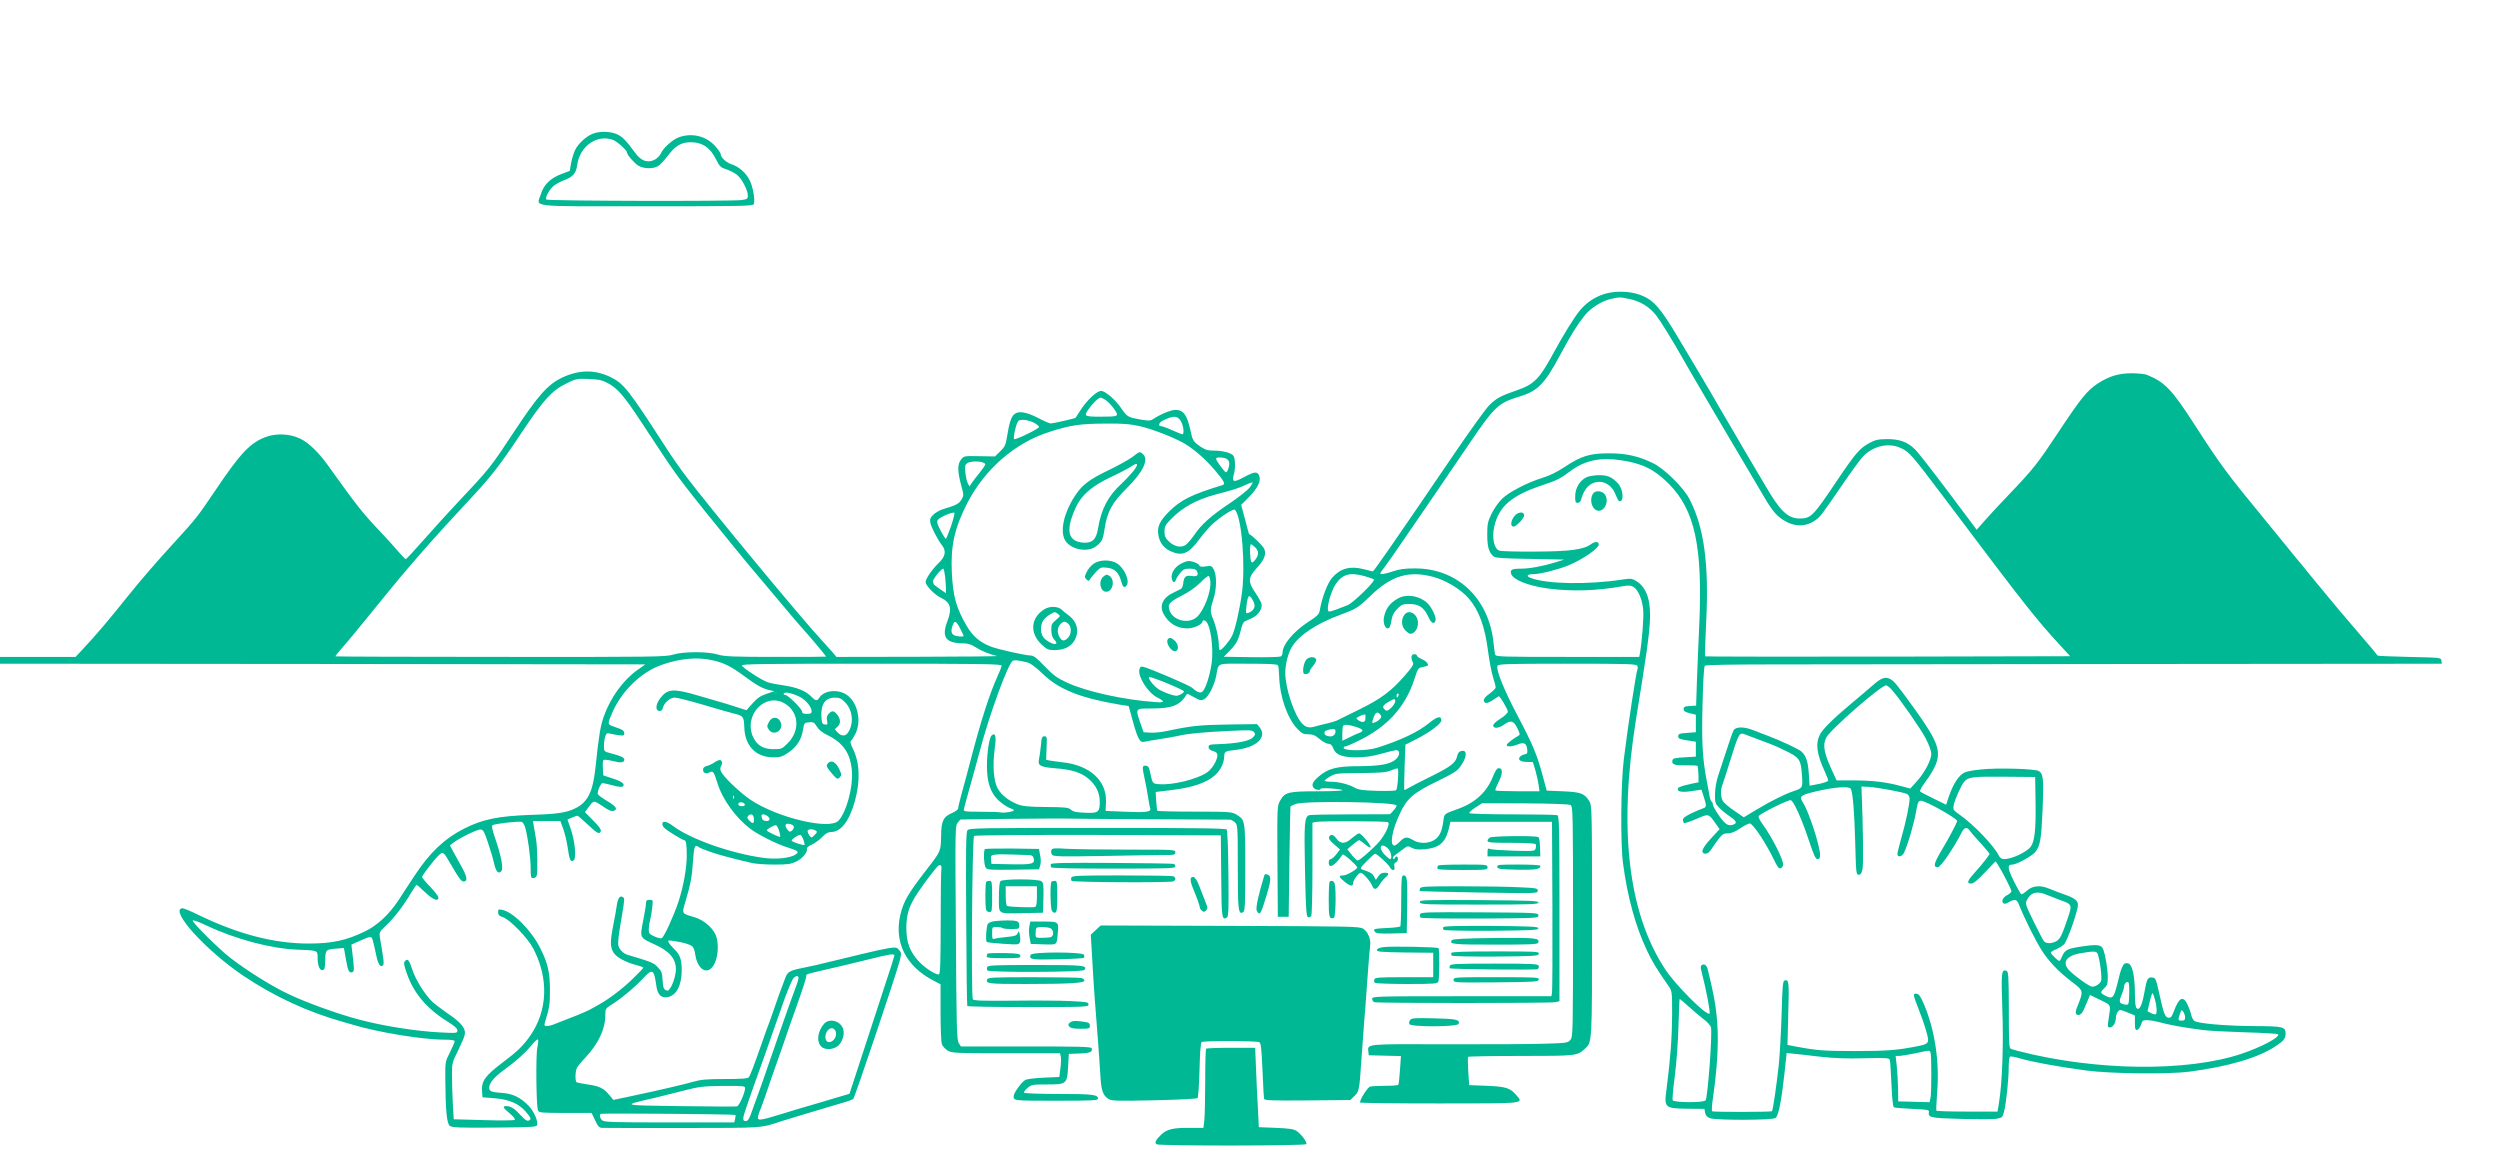 <svg version="1.0" xmlns="http://www.w3.org/2000/svg" width="1842pt" height="848pt" viewBox="0 0 1842 848" preserveAspectRatio="xMidYMid meet">

<g transform="translate(0,848) scale(0.1,-0.1)" fill="#00b894" stroke="none">
<path d="M4371 7496 c-48 -17 -108 -71 -132 -118 -11 -22 -25 -66 -31 -98 l-10 -59 -61 -23 c-82 -31 -130 -78 -152 -149 -31 -98 -110 -89 779 -89 705 0 784 2 790 16 11 28 -6 128 -30 175 -27 55 -79 101 -135 119 -40 13 -79 51 -79 75 0 7 -18 33 -40 58 -65 73 -168 100 -264 67 -47 -15 -119 -79 -136 -119 -6 -16 -27 -37 -45 -47 -51 -27 -100 -11 -142 46 -70 95 -97 123 -137 141 -47 21 -124 24 -175 5z m146 -47 c30 -11 103 -77 103 -93 0 -17 52 -77 84 -97 38 -23 108 -25 144 -3 15 8 48 44 74 78 52 70 95 96 161 98 92 1 150 -38 197 -134 22 -44 31 -53 70 -65 25 -8 60 -26 79 -40 36 -28 81 -112 81 -154 0 -24 -5 -27 -46 -33 -79 -10 -1432 -7 -1439 4 -10 16 26 80 59 104 17 13 53 31 79 41 59 22 82 50 90 110 19 139 147 228 264 184z" fill="#00b894"/>
<path d="M11797 6306 c-69 -29 -114 -62 -160 -118 -38 -46 -121 -180 -182 -293 -111 -206 -149 -246 -277 -290 -120 -41 -157 -61 -209 -115 -25 -26 -137 -182 -249 -346 -454 -667 -598 -874 -605 -874 -2 0 -32 7 -66 16 -100 26 -172 7 -232 -61 -35 -38 -76 -146 -92 -237 -5 -34 -14 -44 -90 -93 -107 -71 -185 -165 -185 -224 0 -11 -6 -24 -14 -28 -8 -4 -106 -7 -217 -5 l-202 3 46 47 c48 50 62 76 81 156 6 27 18 52 26 57 8 4 32 15 53 24 46 20 80 69 72 105 -3 14 -24 51 -45 82 -55 79 -54 113 5 177 60 64 77 106 60 147 -9 22 -94 105 -112 109 -1 0 -14 48 -29 107 l-29 108 58 58 c65 66 91 122 74 159 -14 31 -34 29 -112 -13 -74 -40 -90 -37 -75 16 14 48 12 123 -2 142 -17 22 -80 38 -146 38 -43 0 -62 6 -98 30 -52 36 -58 46 -74 125 -24 108 -51 145 -109 145 -34 0 -107 -30 -167 -69 -18 -12 -33 -12 -97 -1 -86 16 -92 19 -135 81 -42 63 -119 129 -149 129 -31 0 -102 -66 -149 -138 -21 -32 -38 -58 -39 -60 -4 -5 -165 -42 -183 -42 -9 0 -51 18 -94 41 -88 45 -145 54 -176 26 -22 -20 -36 -63 -52 -163 -10 -62 -16 -76 -50 -109 l-39 -38 -114 2 c-114 2 -115 2 -136 -25 -27 -34 -27 -85 0 -186 21 -76 21 -78 3 -109 -19 -31 -40 -42 -134 -70 -25 -7 -58 -26 -73 -41 -24 -24 -27 -33 -22 -61 8 -35 55 -126 86 -165 32 -41 25 -82 -22 -127 -53 -52 -99 -118 -99 -144 0 -24 62 -89 105 -111 80 -38 92 -80 55 -178 -45 -117 -11 -162 119 -162 32 0 57 -8 90 -29 41 -27 101 -51 156 -64 11 -3 -251 -5 -581 -6 l-601 -1 -32 38 c-18 20 -51 57 -74 82 -146 156 -833 986 -1001 1209 -41 54 -107 147 -145 207 -278 431 -314 478 -413 526 -115 56 -232 55 -358 -5 -103 -49 -175 -130 -345 -387 -183 -277 -182 -277 -430 -540 -59 -63 -167 -181 -238 -262 -72 -82 -134 -148 -137 -148 -4 0 -31 28 -61 63 -29 34 -81 91 -115 127 -144 152 -177 193 -401 506 -67 93 -142 165 -203 193 -77 36 -175 40 -253 11 -114 -43 -187 -120 -373 -397 -124 -184 -142 -208 -289 -368 -129 -140 -265 -297 -355 -410 -134 -168 -234 -286 -329 -387 l-54 -58 -279 0 -278 0 0 -25 0 -25 2377 -2 2378 -3 -58 -41 c-105 -74 -199 -204 -248 -342 -26 -76 -36 -135 -62 -382 -19 -173 -56 -249 -145 -294 -67 -34 -133 -44 -333 -50 -239 -9 -353 -32 -489 -101 -144 -73 -250 -173 -361 -340 -36 -55 -92 -139 -123 -188 -71 -107 -156 -186 -250 -231 -138 -66 -237 -87 -408 -88 -259 0 -525 69 -822 214 -54 27 -106 48 -115 46 -91 -17 179 -314 453 -498 228 -153 475 -267 736 -340 25 -7 56 -16 70 -20 179 -55 514 -110 670 -110 58 0 80 -4 80 -12 0 -7 -16 -44 -35 -82 -35 -68 -35 -69 -34 -200 2 -230 11 -326 34 -342 16 -12 73 -14 329 -12 294 3 311 4 314 22 6 31 -27 103 -65 141 -62 62 -116 87 -196 93 -84 5 -99 14 -91 51 8 32 44 72 109 119 87 63 156 125 201 180 23 29 45 48 48 43 4 -5 1 -32 -5 -60 -12 -57 -8 -435 5 -463 7 -16 27 -18 202 -18 l193 0 26 -55 c22 -46 31 -55 53 -55 15 -1 281 -1 591 -1 608 1 571 -2 731 51 14 5 71 22 128 39 56 17 146 44 200 60 53 16 117 35 142 42 25 7 50 17 57 23 12 11 320 928 344 1023 11 48 11 54 -6 73 -29 32 -4 37 -610 -110 -22 -5 -73 -16 -113 -24 -79 -16 -99 -27 -114 -66 -24 -60 -71 -191 -94 -260 -14 -41 -29 -84 -34 -95 -5 -11 -24 -65 -43 -120 -59 -169 -89 -249 -100 -262 -7 -10 -54 -13 -174 -13 -133 0 -178 -4 -231 -19 -69 -20 -239 -60 -465 -108 l-128 -27 -30 37 c-40 49 -73 65 -160 77 -39 6 -75 13 -80 16 -13 8 -11 81 2 107 7 12 35 47 64 77 93 99 145 209 145 309 0 50 0 50 58 87 69 44 161 122 221 186 69 75 80 68 97 -56 9 -64 34 -90 81 -83 66 11 105 84 106 197 0 82 -13 118 -58 160 -15 14 -31 34 -37 44 -10 18 -7 19 37 13 70 -10 122 -26 138 -42 8 -7 17 -34 20 -60 12 -84 62 -135 106 -108 50 30 75 148 50 238 -17 61 -90 127 -165 148 -93 27 -91 23 -64 113 39 132 49 186 56 297 7 107 14 127 37 109 20 -15 117 -50 202 -72 78 -21 100 -26 198 -49 26 -6 99 -11 162 -11 97 0 122 3 161 22 46 21 88 72 79 95 -2 7 14 21 38 31 23 11 58 36 76 56 25 26 43 36 65 36 72 0 134 81 175 228 41 150 36 283 -15 386 -14 27 -21 52 -16 55 5 3 20 26 33 51 48 93 21 227 -57 287 -64 48 -171 39 -207 -17 -16 -27 -28 -25 -61 9 -38 40 -105 67 -201 81 -44 6 -96 16 -115 22 -42 13 -187 106 -194 125 -4 11 161 13 954 13 808 0 960 -2 960 -14 0 -7 -16 -49 -36 -92 -51 -113 -114 -307 -179 -554 -31 -118 -67 -254 -81 -302 -13 -48 -24 -94 -24 -103 0 -9 -18 -23 -43 -34 -68 -29 -82 -59 -83 -173 -2 -110 -2 -110 -109 -248 -133 -172 -168 -231 -191 -329 -48 -203 41 -381 244 -486 l52 -27 0 -208 c0 -115 4 -220 10 -234 5 -14 24 -35 42 -46 32 -19 51 -20 430 -20 l398 0 6 -24 c3 -14 2 -53 -3 -88 l-8 -63 -115 -5 c-65 -3 -125 -10 -137 -18 -24 -13 -80 -89 -83 -112 -6 -41 -11 -40 310 -40 266 0 310 2 310 15 0 30 -39 35 -289 35 -139 0 -252 4 -255 9 -4 5 8 21 25 35 29 25 37 26 143 26 145 0 149 3 156 133 l5 92 80 3 c78 3 98 12 88 39 -4 11 -93 13 -484 13 l-479 0 -16 25 c-14 22 -17 107 -21 812 -6 767 -5 789 13 811 l20 24 379 5 c209 2 387 3 395 2 8 -1 281 -3 605 -5 325 -1 598 -3 608 -3 9 -1 26 -10 37 -21 19 -19 20 -33 20 -328 0 -320 4 -355 40 -332 13 8 15 55 15 328 0 353 0 351 -68 392 -30 18 -52 20 -304 20 -149 0 -274 3 -276 7 -3 5 -6 37 -8 73 l-4 65 102 12 c218 25 335 79 383 174 11 21 20 54 20 73 0 39 5 42 86 51 152 17 233 94 175 166 l-19 24 -214 -3 c-205 -3 -273 -10 -446 -47 -40 -9 -96 -15 -125 -13 l-51 3 -23 65 c-38 112 -40 110 78 110 158 0 215 23 265 108 1 2 24 -9 52 -25 45 -25 52 -26 75 -14 31 16 71 95 87 166 22 108 -9 95 235 95 154 0 216 -3 221 -12 4 -6 8 -44 9 -83 4 -147 60 -307 134 -385 33 -34 44 -40 80 -40 34 0 51 -7 84 -35 22 -19 51 -35 64 -35 17 0 27 -9 37 -35 20 -48 66 -65 175 -65 61 1 112 8 176 26 50 14 99 26 110 27 31 3 32 -38 1 -66 -39 -37 -116 -51 -271 -52 -167 0 -231 -17 -300 -77 -46 -40 -55 -64 -33 -86 13 -13 48 -16 48 -4 0 10 140 2 160 -9 9 -5 -66 -9 -178 -9 -221 0 -245 -6 -280 -69 -22 -39 -22 -44 -20 -448 l3 -408 40 0 40 0 5 405 c3 223 7 406 8 408 1 2 18 10 37 18 63 26 745 16 745 -11 0 -7 -11 -24 -24 -38 l-24 -26 -291 -1 c-160 0 -297 -3 -305 -6 -35 -14 -38 -54 -31 -405 6 -286 10 -342 22 -346 8 -3 19 0 24 8 5 8 9 165 9 350 l0 337 23 6 c32 8 520 7 534 -2 19 -12 -27 -106 -79 -159 -60 -62 -132 -123 -145 -123 -5 0 -25 19 -43 41 l-33 42 39 33 c21 18 43 33 48 34 4 0 24 -14 44 -31 20 -18 38 -27 40 -21 5 15 -68 102 -85 102 -7 0 -30 -16 -52 -35 -49 -44 -82 -46 -113 -5 -24 33 -45 38 -55 13 -5 -12 6 -28 37 -54 l43 -38 -27 -35 c-15 -20 -34 -36 -42 -36 -8 0 -14 -10 -14 -25 0 -50 46 -24 102 59 6 9 107 -81 108 -95 0 -14 -78 -59 -103 -59 -37 0 -34 -11 13 -49 40 -32 60 -34 60 -5 0 20 41 74 56 74 15 0 73 -65 84 -96 13 -33 32 -30 54 7 10 17 29 41 42 52 32 27 30 37 -5 37 -20 0 -34 -8 -46 -27 l-18 -26 -13 25 c-12 23 -29 33 -88 52 -17 6 -13 14 34 61 30 30 57 55 61 55 14 0 94 -73 107 -96 17 -33 44 -32 36 1 -4 18 -1 27 10 31 9 3 16 15 16 25 0 21 -16 26 -23 7 -2 -7 -8 -9 -13 -4 -5 4 1 15 14 25 12 9 39 28 58 43 35 27 37 27 67 11 23 -12 47 -14 94 -10 107 10 151 47 177 148 l13 54 374 0 374 0 3 -620 c1 -341 0 -630 -3 -642 l-5 -23 -660 0 c-641 0 -660 -1 -660 -19 0 -10 7 -22 16 -25 21 -8 1293 -8 1333 0 l31 7 0 682 c0 613 -2 683 -16 689 -9 3 -157 6 -329 6 -175 0 -316 4 -319 9 -3 5 17 23 44 41 l50 32 316 -1 c188 -1 324 -6 335 -12 18 -9 19 -42 19 -858 0 -821 -1 -850 -19 -872 -19 -23 -26 -24 -193 -29 -95 -3 -420 -5 -721 -4 -598 2 -582 4 -575 -55 l3 -26 118 -3 119 -3 -7 -102 c-4 -56 -9 -105 -12 -109 -2 -5 -46 -8 -96 -8 -51 0 -101 -3 -112 -6 -18 -4 -75 -94 -75 -117 0 -4 263 -7 584 -7 643 0 622 -2 569 60 -45 54 -76 64 -218 70 l-130 5 -7 100 c-3 55 -4 103 -1 108 2 4 177 7 388 7 408 0 414 1 468 49 59 54 57 18 57 945 0 826 -1 852 -20 883 -35 57 -61 67 -194 73 l-120 5 -27 100 c-42 159 -74 237 -185 447 -103 195 -162 342 -151 372 6 14 62 16 516 16 456 0 509 -2 515 -16 3 -9 4 -19 1 -24 -9 -15 -72 -427 -101 -665 -22 -175 -25 -623 -6 -765 34 -254 93 -467 177 -644 39 -82 67 -129 158 -260 27 -39 27 -40 27 -215 -1 -166 -12 -316 -41 -544 -19 -142 -16 -144 167 -146 l112 -1 5 -29 c4 -21 15 -32 38 -40 47 -16 460 -15 481 2 22 16 43 123 65 321 l17 158 45 -5 c25 -2 114 -12 196 -22 111 -12 197 -16 332 -12 162 4 183 2 187 -12 3 -9 8 -89 12 -179 4 -101 11 -165 18 -170 6 -4 67 -9 136 -12 114 -5 125 -7 122 -23 -7 -41 9 -45 241 -51 122 -3 240 -3 262 2 38 7 40 10 52 57 16 69 33 236 33 322 0 39 4 75 10 78 5 3 33 -1 62 -10 94 -28 276 -62 497 -92 180 -24 606 -29 761 -9 291 38 511 103 640 190 57 38 69 54 70 90 0 51 -17 55 -225 56 -214 1 -425 19 -448 39 -9 7 -19 27 -22 44 -4 18 -16 51 -27 75 -33 69 -63 54 -102 -51 -15 -39 -22 -48 -40 -45 -24 3 -34 28 -69 188 -22 99 -25 105 -50 108 -32 4 -40 -10 -57 -108 -17 -96 -36 -136 -56 -119 -10 8 -14 37 -14 108 -1 128 -18 211 -47 222 -34 12 -48 -9 -73 -111 -36 -149 -41 -155 -100 -125 -36 19 -37 25 -5 55 21 20 25 33 25 79 0 58 -16 158 -33 204 -13 37 -39 41 -156 24 -109 -16 -127 -25 -148 -74 -7 -18 -16 -33 -20 -33 -10 0 -63 52 -63 62 0 4 17 15 37 23 21 9 48 25 60 37 24 22 103 246 103 291 0 32 -23 50 -100 77 -36 13 -84 31 -108 41 -67 29 -124 25 -165 -11 -19 -17 -39 -30 -43 -29 -5 0 -30 44 -56 97 -48 96 -50 122 -11 122 30 0 142 61 167 91 38 45 46 90 56 320 9 220 5 260 -30 279 -31 16 -305 24 -423 11 -81 -8 -116 -16 -138 -32 -36 -25 -73 -88 -100 -167 l-20 -61 -92 45 c-50 24 -95 48 -100 53 -4 4 13 37 40 72 27 35 59 88 72 118 45 106 20 176 -146 409 -140 194 -160 218 -192 232 -36 15 -64 3 -126 -52 -28 -24 -93 -80 -145 -123 -140 -117 -220 -195 -241 -237 -34 -66 -24 -144 37 -275 13 -30 24 -58 24 -63 0 -9 -41 -22 -106 -33 l-31 -6 -6 89 c-6 89 -20 131 -53 162 -21 19 -157 83 -249 117 -33 13 -82 31 -109 42 -69 27 -129 26 -144 -3 -10 -21 -33 -88 -113 -333 -14 -43 -23 -96 -23 -137 -1 -61 2 -69 29 -97 16 -17 50 -46 77 -64 50 -33 59 -51 32 -61 -30 -12 -50 -6 -75 22 -35 38 -79 109 -79 126 0 8 -4 17 -9 20 -5 3 -11 18 -14 33 -2 16 -11 64 -20 108 -34 178 -40 290 -33 573 4 169 10 280 17 287 7 7 196 10 567 10 306 0 1526 1 2710 3 l2153 2 -3 23 c-3 22 -4 22 -235 27 -127 3 -233 7 -235 10 -19 25 -70 86 -113 135 -93 107 -238 279 -340 404 -55 68 -105 128 -110 135 -6 6 -55 66 -110 134 -55 68 -127 156 -160 196 -277 336 -325 402 -511 690 -170 265 -223 321 -357 375 -15 6 -66 11 -112 11 -97 0 -168 -22 -253 -78 -71 -46 -125 -113 -268 -329 -177 -267 -195 -290 -398 -503 -50 -52 -121 -128 -157 -169 l-65 -74 -207 276 c-114 152 -224 293 -244 313 -57 57 -114 79 -208 79 -69 -1 -87 -5 -132 -29 -71 -39 -101 -73 -237 -275 -179 -267 -193 -281 -277 -281 -87 0 -145 56 -254 245 -32 55 -78 133 -103 174 -24 41 -52 88 -62 105 -16 29 -53 91 -173 296 -27 47 -58 99 -67 116 -10 17 -38 64 -62 105 -25 41 -100 168 -168 282 -140 235 -185 286 -286 325 -85 31 -207 31 -287 -2z m209 -29 c80 -17 146 -57 195 -119 34 -43 114 -173 197 -318 10 -19 43 -75 72 -125 29 -49 60 -103 70 -120 19 -34 94 -160 280 -475 70 -118 149 -252 176 -298 64 -110 96 -147 158 -182 95 -55 199 -35 269 52 18 24 87 121 152 217 65 96 135 191 155 211 76 76 187 100 275 59 64 -30 79 -47 333 -384 585 -778 661 -874 846 -1075 l69 -75 -1343 -3 c-739 -1 -1345 0 -1347 2 -2 2 1 115 8 250 22 428 -15 703 -124 911 -45 85 -183 221 -267 262 -108 53 -199 73 -326 73 -140 0 -205 -20 -323 -99 -56 -37 -112 -65 -161 -80 -115 -35 -254 -107 -305 -158 -24 -24 -59 -74 -76 -110 -28 -58 -31 -76 -31 -153 0 -88 12 -131 47 -160 13 -11 73 -15 269 -18 l251 -5 -60 -19 c-94 -29 -194 -48 -262 -48 -64 0 -78 -8 -69 -38 15 -44 124 -88 271 -108 174 -23 356 -18 554 17 44 7 59 6 79 -7 33 -22 62 -91 69 -166 5 -56 -8 -227 -23 -315 l-6 -33 -528 0 c-495 0 -529 1 -534 18 -2 9 -8 46 -11 82 -34 333 -269 555 -585 552 -68 0 -112 -6 -155 -21 -61 -21 -95 -26 -95 -15 0 3 14 24 31 45 17 22 79 110 138 197 59 86 163 238 231 337 68 99 175 257 238 350 204 301 230 326 387 373 133 40 185 92 295 297 87 162 129 229 186 301 43 53 122 104 187 120 67 16 71 16 143 1z m-7533 -617 c75 -38 124 -95 253 -291 210 -319 225 -342 302 -444 42 -55 114 -147 161 -205 111 -138 344 -424 351 -430 3 -3 75 -88 160 -190 85 -102 169 -201 186 -220 83 -92 203 -235 200 -238 -2 -1 -169 -3 -372 -2 -315 0 -376 3 -423 17 -77 24 -256 23 -331 0 -51 -17 -143 -18 -1269 -17 -668 0 -1217 2 -1219 4 -2 2 18 28 45 58 47 53 149 177 303 367 180 224 388 461 641 731 160 171 222 251 384 495 161 241 221 307 327 359 70 35 77 37 163 34 72 -3 100 -8 138 -28z m3678 -131 c16 -11 42 -40 59 -64 37 -54 34 -55 -106 -55 -112 0 -119 4 -87 50 28 42 76 90 91 90 8 0 27 -9 43 -21z m549 -151 c20 -33 28 -98 11 -98 -4 0 -38 14 -74 30 -37 17 -73 30 -82 30 -25 0 -17 26 13 41 77 38 107 38 132 -3z m-1076 -16 c16 -9 31 -22 32 -27 4 -12 -175 -99 -184 -90 -9 8 15 115 30 132 15 18 78 10 122 -15z m778 -23 c90 -21 242 -80 320 -124 72 -41 157 -115 227 -197 71 -83 82 -105 59 -112 -229 -70 -308 -109 -395 -196 -67 -67 -87 -110 -79 -167 8 -58 39 -101 90 -124 85 -39 133 -20 210 84 29 40 74 91 98 114 64 58 157 118 167 107 50 -53 79 -410 51 -617 -17 -124 -50 -267 -72 -312 -21 -41 -75 -105 -90 -105 -4 0 -8 19 -8 43 -1 49 -20 135 -44 191 -20 49 -20 68 4 140 25 73 26 175 4 218 -15 29 -18 30 -59 25 -32 -5 -44 -3 -49 8 -3 8 -22 19 -43 25 -34 10 -45 9 -85 -10 -52 -24 -84 -75 -74 -116 8 -29 22 -31 31 -4 4 11 18 34 32 50 20 25 32 30 69 30 31 0 46 -5 52 -17 16 -31 4 -43 -37 -37 -44 7 -58 -5 -63 -55 -2 -19 -10 -37 -18 -41 -8 -4 -37 -18 -63 -31 -69 -33 -96 -95 -64 -152 39 -71 98 -107 176 -107 47 0 111 29 111 51 0 6 7 9 16 7 40 -8 70 -202 50 -324 -15 -91 -41 -171 -63 -196 -17 -19 -39 -12 -80 25 -21 18 -310 142 -360 154 -17 4 -23 0 -28 -20 -13 -51 62 -169 128 -204 64 -33 61 -41 -11 -36 -230 16 -511 78 -651 144 -72 33 -99 53 -163 119 -57 60 -83 80 -102 80 -40 0 -246 46 -298 67 -79 31 -130 75 -174 149 -79 135 -103 221 -111 399 -9 195 21 326 114 508 129 251 354 446 606 525 156 50 223 60 414 61 132 1 179 -3 255 -20z m626 -235 c12 -4 25 -16 28 -28 6 -23 -11 -76 -23 -76 -10 1 -73 86 -73 100 0 11 33 13 68 4z m2915 -15 c157 -23 248 -68 352 -173 193 -194 251 -464 225 -1041 -6 -126 -13 -312 -17 -412 l-6 -182 -46 -3 c-38 -2 -46 -6 -46 -23 0 -14 11 -22 45 -30 l45 -11 0 -64 0 -65 -65 -5 c-57 -4 -65 -8 -65 -25 0 -17 10 -21 65 -30 l65 -10 0 -55 0 -55 -85 -5 c-73 -4 -85 -8 -88 -24 -6 -29 16 -36 101 -35 43 1 80 -1 84 -4 3 -4 6 -32 7 -64 l1 -57 -40 -8 c-96 -21 -116 -29 -113 -46 4 -19 46 -21 129 -7 l45 7 17 -52 c22 -68 21 -77 -5 -86 -13 -4 -51 -20 -85 -36 -44 -21 -63 -35 -63 -48 0 -10 4 -21 8 -24 5 -3 46 11 91 30 91 40 89 40 139 -30 l32 -45 -52 -56 c-59 -63 -82 -100 -73 -115 12 -19 43 -10 60 17 10 16 34 49 53 76 32 41 41 47 73 47 26 0 53 11 94 39 33 22 64 37 71 33 33 -19 119 -151 175 -268 22 -47 35 -64 47 -62 9 2 18 13 20 25 5 34 -82 206 -153 303 -19 25 -31 51 -27 57 13 20 221 123 237 117 22 -9 79 -135 132 -294 37 -112 50 -140 65 -140 14 0 18 8 18 33 -1 66 -83 319 -126 384 -29 46 -21 54 96 82 129 31 243 40 256 20 15 -25 27 -166 33 -394 6 -229 7 -240 26 -240 14 0 21 10 28 40 7 33 4 318 -6 555 l-2 55 55 -3 c66 -4 256 -39 282 -53 10 -5 18 -20 18 -33 0 -40 -28 -176 -60 -286 -16 -58 -30 -113 -30 -122 0 -28 35 -21 49 10 30 63 76 224 91 315 11 58 15 67 34 67 34 0 266 -130 266 -149 0 -12 -60 -126 -122 -229 -49 -83 -55 -112 -21 -112 22 0 117 139 180 263 17 32 37 35 56 7 8 -12 34 -42 58 -68 25 -26 54 -60 67 -76 l22 -28 -30 -42 c-17 -22 -53 -66 -80 -95 -55 -61 -62 -81 -26 -81 16 0 46 24 101 82 l78 82 16 -23 c29 -44 101 -184 101 -197 0 -7 -13 -20 -29 -28 -33 -17 -47 -44 -31 -60 8 -8 20 -6 41 7 42 24 58 21 71 -10 47 -117 124 -270 173 -348 52 -80 123 -155 219 -228 88 -67 88 -67 45 -175 -16 -38 -19 -56 -11 -64 17 -17 41 -2 57 37 8 19 22 51 30 70 l14 34 76 -37 c84 -41 78 -27 59 -154 -6 -43 -5 -48 13 -48 22 0 43 37 43 74 0 12 6 31 14 41 13 18 15 18 70 -4 l56 -23 0 -55 c0 -45 3 -54 17 -51 9 2 22 19 28 38 11 33 15 35 51 33 22 -1 55 -7 74 -12 84 -23 175 -40 330 -60 41 -6 182 -13 313 -17 130 -4 240 -10 242 -15 14 -21 -125 -95 -269 -143 -402 -135 -1076 -127 -1645 20 -30 7 -56 16 -58 18 -10 9 -12 53 -12 304 -1 229 -3 263 -17 269 -38 14 -40 -11 -31 -282 10 -262 -1 -550 -25 -692 l-10 -63 -223 0 c-123 0 -226 3 -228 7 -2 5 1 66 6 136 18 222 -16 453 -95 642 -26 62 -39 81 -56 83 -29 4 -28 -5 12 -107 19 -47 45 -121 57 -164 27 -92 24 -98 -61 -115 -151 -30 -228 -36 -460 -36 -232 0 -285 4 -448 35 l-52 10 6 233 c7 236 5 253 -29 241 -11 -5 -15 -50 -20 -243 -4 -130 -13 -301 -21 -379 -15 -138 -43 -334 -50 -340 -7 -7 -435 -7 -441 -1 -4 4 -2 44 5 90 48 333 49 554 3 778 -14 69 -20 93 -39 172 -8 35 -25 50 -44 38 -11 -7 -12 -16 -1 -57 34 -132 64 -293 57 -301 -21 -20 -254 213 -330 331 -271 416 -342 1033 -211 1842 83 515 93 591 101 707 10 161 -22 259 -100 307 -31 19 -40 20 -102 11 -253 -39 -559 -34 -676 12 -37 14 -26 28 23 28 46 0 170 31 249 62 106 42 230 127 230 157 0 22 -29 23 -57 2 -54 -41 -158 -54 -413 -55 -129 -1 -247 2 -262 7 -38 10 -57 92 -39 174 33 151 127 232 355 308 113 38 129 46 211 107 103 76 217 100 368 77z m-4705 -15 c12 -4 22 -10 22 -15 0 -5 -19 -33 -42 -62 -24 -29 -50 -63 -59 -77 l-16 -24 -12 23 c-7 12 -15 48 -18 78 -5 47 -3 58 12 69 20 15 74 18 113 8z m1969 -187 c-14 -18 -78 -69 -143 -113 -142 -95 -213 -158 -265 -236 -22 -32 -51 -65 -64 -74 -34 -22 -84 -11 -123 27 -26 25 -32 39 -32 73 0 36 6 48 46 89 85 88 188 145 329 183 143 38 165 45 225 72 24 12 46 19 49 17 2 -3 -8 -20 -22 -38z m-2200 -284 c-18 -51 -35 -93 -38 -93 -3 0 -21 27 -38 60 -25 46 -30 64 -22 78 11 20 112 64 123 53 3 -3 -8 -48 -25 -98z m2240 -155 c29 -27 29 -57 2 -92 -17 -21 -24 -25 -30 -14 -10 16 -12 128 -2 128 4 0 17 -10 30 -22z m-2283 -219 c3 -34 6 -75 6 -91 l0 -29 -45 31 c-25 17 -45 33 -45 35 0 2 -3 10 -6 18 -5 15 59 97 76 97 4 0 10 -28 14 -61z m3094 5 c32 -9 61 -20 65 -24 13 -11 -155 -174 -194 -189 -19 -7 -56 -21 -83 -32 -26 -10 -52 -17 -56 -14 -21 13 13 143 52 202 50 74 106 88 216 57z m504 -5 c93 -25 204 -93 260 -159 76 -88 119 -207 143 -395 9 -66 24 -148 35 -182 11 -34 20 -69 20 -77 0 -8 -18 -27 -40 -43 -41 -29 -54 -48 -44 -64 9 -15 29 -10 68 16 20 14 38 25 40 25 9 0 66 -99 66 -113 0 -10 -24 -33 -56 -53 -37 -24 -54 -41 -52 -52 5 -22 41 -18 78 8 51 36 72 31 99 -24 20 -40 22 -50 10 -56 -40 -23 -83 -56 -87 -67 -5 -18 37 -16 83 3 45 18 64 6 68 -42 2 -23 -2 -30 -20 -32 -12 -2 -27 -10 -34 -18 -18 -22 2 -37 53 -38 l42 -1 18 -58 c9 -32 20 -80 24 -107 l7 -50 -160 0 c-88 0 -162 3 -165 6 -3 3 8 31 24 63 32 62 32 101 0 101 -12 0 -25 -19 -40 -57 -44 -115 -128 -194 -251 -240 -114 -41 -109 -37 -116 -90 -10 -76 -28 -116 -64 -140 -44 -30 -113 -31 -159 -3 -44 27 -63 25 -97 -10 -16 -17 -34 -30 -41 -30 -37 0 -18 113 41 237 51 110 100 152 273 236 135 66 150 76 180 121 45 68 42 117 -7 101 -10 -3 -21 -18 -24 -33 -10 -52 -45 -79 -190 -151 -78 -38 -154 -78 -169 -87 -15 -10 -29 -16 -31 -14 -2 3 -1 79 2 169 l6 164 81 41 c100 51 184 114 184 138 0 36 -29 30 -87 -17 -83 -68 -210 -129 -388 -185 -77 -24 -245 -24 -245 0 0 6 5 10 12 10 6 0 50 18 96 41 213 103 346 249 413 454 27 84 28 84 65 91 16 3 30 7 33 9 10 11 -12 36 -44 49 -19 8 -35 20 -35 25 0 6 -9 11 -20 11 -22 0 -27 -28 -10 -60 8 -15 -2 -32 -58 -96 -101 -117 -178 -174 -342 -254 -80 -39 -152 -75 -160 -79 -8 -4 -40 -14 -70 -21 -30 -7 -68 -16 -84 -21 -48 -15 -72 -10 -100 18 -58 58 -126 260 -126 375 0 65 21 146 49 192 54 87 184 173 356 236 117 43 132 52 221 138 155 151 284 190 466 141z m-1644 -34 c6 -74 -45 -209 -97 -259 -58 -56 -174 -31 -202 42 -19 48 -5 66 86 112 55 28 104 62 138 96 28 30 57 52 62 50 6 -1 11 -20 13 -41z m317 -146 c17 -33 9 -61 -25 -79 -31 -16 -33 -13 -26 46 10 84 21 92 51 33z m-2161 -199 c14 -27 26 -52 26 -55 0 -9 -51 -5 -71 5 -21 12 -24 35 -9 74 14 37 25 32 54 -24z m-1829 -234 c86 -18 140 -45 235 -115 94 -70 139 -95 190 -106 l35 -8 -57 -19 c-44 -15 -68 -31 -103 -70 l-45 -51 -78 25 c-42 14 -95 30 -117 36 -22 6 -96 28 -165 48 -180 53 -222 49 -275 -20 -34 -45 -38 -90 -9 -94 16 -2 23 4 28 23 10 38 53 75 88 75 16 0 100 -21 186 -46 178 -52 208 -61 255 -73 64 -16 68 -21 71 -102 5 -136 86 -219 214 -219 51 0 67 5 108 33 62 41 100 98 110 167 9 54 10 55 45 58 32 3 39 -1 57 -31 13 -22 39 -44 74 -61 122 -59 175 -137 185 -269 9 -118 -41 -302 -99 -364 -66 -70 -449 21 -648 154 -72 48 -195 164 -215 204 -9 16 -10 30 -4 40 14 22 10 49 -7 49 -9 0 -28 -8 -42 -19 -15 -10 -39 -21 -54 -25 -19 -4 -28 -13 -28 -27 0 -25 22 -34 48 -20 26 14 32 5 60 -85 36 -115 133 -249 238 -329 55 -43 201 -116 274 -138 80 -25 90 -33 65 -51 -38 -28 -142 -40 -239 -27 -236 32 -534 136 -664 233 -51 38 -82 44 -82 15 0 -8 8 -22 19 -31 22 -20 130 -86 141 -86 15 0 20 -31 20 -115 0 -94 -26 -234 -63 -345 -34 -101 -106 -258 -122 -263 -6 -3 -31 3 -53 13 -37 17 -42 23 -42 52 0 18 4 47 9 64 5 17 12 58 16 92 7 62 7 62 -19 62 -20 0 -26 -5 -26 -22 0 -13 -9 -71 -21 -131 -25 -128 -27 -125 81 -174 113 -51 160 -106 160 -185 0 -41 -20 -107 -42 -139 -13 -20 -19 -22 -35 -13 -14 8 -19 26 -21 72 -3 53 -7 66 -35 95 -31 33 -40 37 -227 93 -26 8 -57 39 -63 64 -6 24 -1 69 24 215 22 132 22 137 8 145 -21 14 -36 -6 -44 -58 -3 -26 -15 -91 -26 -146 -24 -124 -24 -163 1 -204 22 -36 89 -72 172 -94 26 -6 48 -15 48 -18 0 -4 -35 -40 -77 -81 -76 -74 -171 -146 -245 -188 -21 -12 -53 -29 -70 -39 -18 -10 -82 -38 -143 -61 -60 -23 -120 -47 -133 -52 -13 -5 -32 -9 -44 -9 -16 0 -19 4 -14 23 34 111 39 140 38 242 0 131 -16 200 -73 312 -64 128 -199 264 -279 279 -27 6 -30 4 -30 -18 0 -19 8 -27 38 -37 51 -19 179 -151 219 -226 118 -223 109 -463 -23 -650 -51 -72 -92 -112 -201 -194 -131 -99 -158 -137 -151 -217 l3 -39 90 -7 c108 -9 178 -40 230 -100 39 -47 42 -56 19 -65 -12 -4 -29 8 -58 40 -44 49 -73 67 -105 67 -31 0 -26 -12 25 -54 26 -22 42 -42 37 -47 -5 -5 -108 -6 -229 -2 l-221 6 -7 120 c-3 66 -6 160 -6 208 0 85 2 93 44 176 24 49 47 102 50 118 10 46 -25 90 -123 156 -46 32 -99 72 -118 90 -53 52 -119 157 -143 229 -26 78 -35 89 -55 70 -12 -13 -11 -24 11 -88 49 -146 146 -262 298 -357 55 -34 76 -53 76 -68 0 -20 -4 -20 -127 -14 -178 9 -419 47 -603 96 -157 42 -390 126 -520 189 -127 61 -299 169 -425 266 -78 60 -275 255 -275 272 0 8 37 -5 103 -36 209 -99 471 -169 662 -177 158 -6 155 -5 155 -58 0 -59 15 -97 38 -93 14 3 17 15 18 72 2 79 4 81 89 87 l49 4 15 -85 c15 -86 23 -102 48 -93 14 6 14 25 -3 160 l-5 43 54 24 c95 42 95 42 106 -1 5 -21 16 -66 23 -101 13 -66 31 -93 49 -75 10 10 9 26 -21 201 -7 43 -6 44 47 95 59 56 129 147 183 240 19 31 37 57 40 57 3 0 31 -25 63 -55 57 -55 97 -71 97 -38 0 9 -27 44 -60 79 -33 34 -60 66 -60 72 0 12 91 131 124 161 32 30 31 31 104 -95 42 -73 62 -99 77 -99 32 0 29 31 -13 107 -22 40 -51 92 -64 116 l-23 43 25 19 c47 37 180 101 203 98 18 -2 27 -20 53 -98 18 -52 38 -121 45 -154 14 -61 34 -80 54 -53 15 21 -2 110 -46 239 -23 66 -28 93 -19 98 17 11 196 31 214 24 9 -3 20 -22 26 -42 19 -65 40 -223 40 -299 0 -65 2 -73 19 -73 10 0 22 7 25 16 9 23 6 210 -4 269 -5 28 -12 69 -16 93 l-7 42 101 0 101 0 21 -57 c12 -32 26 -94 33 -138 12 -92 22 -112 45 -93 20 17 8 142 -23 231 l-24 69 34 14 c19 8 37 14 40 14 3 0 37 -29 75 -65 72 -68 87 -75 97 -49 4 11 -14 36 -56 78 l-61 62 31 42 c34 47 33 47 117 -10 28 -19 49 -27 62 -23 35 11 21 33 -45 72 -35 21 -67 44 -70 51 -7 17 21 82 35 82 7 0 41 -8 76 -17 41 -11 67 -14 74 -7 17 17 -7 36 -76 58 l-69 23 -3 53 c-2 29 0 56 5 60 4 4 34 1 66 -7 61 -16 87 -13 87 10 0 16 -27 28 -102 47 -48 13 -48 13 -48 56 0 23 5 55 10 69 8 22 15 26 33 20 12 -3 41 -9 65 -12 37 -5 42 -3 42 14 0 14 -10 24 -30 32 -16 6 -44 16 -60 22 -34 13 -34 18 5 106 70 156 212 292 360 344 132 47 261 59 370 35z m2325 -17 c23 -6 61 -34 111 -82 117 -115 278 -180 564 -228 l71 -11 33 -120 c36 -128 51 -153 85 -143 12 3 64 12 116 20 52 8 115 19 140 25 61 15 194 27 380 35 138 7 157 6 169 -9 12 -14 11 -20 -8 -40 -25 -26 -121 -45 -256 -49 -62 -2 -70 -4 -70 -22 0 -13 10 -22 33 -29 22 -6 32 -15 32 -29 0 -38 -40 -105 -79 -130 -74 -49 -249 -92 -346 -85 -54 3 -53 2 -72 93 -6 31 -13 41 -30 43 -28 4 -29 -7 -8 -103 9 -39 20 -99 25 -135 6 -36 12 -71 15 -77 9 -25 -32 -31 -179 -24 l-150 6 3 66 c6 158 -120 272 -324 293 -33 4 -73 9 -89 12 l-28 6 3 87 c4 81 3 86 -16 86 -17 0 -21 -9 -26 -70 -4 -38 -10 -84 -14 -101 -10 -45 11 -56 123 -65 118 -9 189 -31 242 -77 55 -46 83 -104 83 -169 0 -78 -11 -86 -109 -81 -63 2 -87 7 -103 22 -18 16 -39 19 -183 20 -128 1 -173 6 -208 19 -68 27 -118 66 -147 114 -32 55 -41 168 -24 297 13 93 6 121 -23 97 -20 -17 -40 -169 -33 -268 6 -107 39 -178 105 -228 25 -20 56 -38 69 -41 13 -4 23 -10 23 -14 0 -10 -68 -21 -95 -16 -11 3 -78 5 -149 5 -128 1 -128 1 -123 24 2 12 21 78 40 147 20 69 54 195 77 280 71 269 207 640 242 661 12 8 45 4 108 -12z m1154 -214 c-1 -6 -13 -16 -28 -23 -24 -12 -35 -11 -78 3 -27 9 -64 26 -82 37 -35 23 -78 77 -70 89 6 10 259 -94 258 -106z m5213 15 c61 -69 215 -290 253 -363 23 -45 40 -93 40 -111 0 -45 -50 -141 -107 -203 l-48 -53 -72 19 c-106 29 -209 41 -348 41 l-123 0 -22 48 c-70 148 -83 207 -55 266 27 57 403 386 442 386 7 0 25 -14 40 -30z m-8047 -53 c46 -23 90 -75 90 -108 0 -15 -8 -19 -35 -19 -25 0 -35 4 -35 16 0 20 -104 124 -125 124 -9 0 -13 5 -10 11 9 13 58 3 115 -24z m4414 8 c-4 -8 -8 -15 -10 -15 -2 0 -4 7 -4 15 0 8 4 15 10 15 5 0 7 -7 4 -15z m-4079 -48 c56 -56 68 -150 27 -219 -20 -34 -51 -36 -80 -5 l-22 24 20 18 c26 23 25 55 -1 89 -24 31 -40 33 -64 6 -13 -14 -16 -28 -11 -50 5 -28 3 -31 -17 -28 -19 3 -22 10 -25 57 -5 94 29 141 101 141 31 0 46 -7 72 -33z m4055 5 c0 -10 -13 -31 -30 -47 -24 -23 -32 -26 -45 -15 -23 19 -18 33 23 57 46 27 52 28 52 5z m-4492 -19 c100 -65 107 -199 15 -290 -41 -41 -45 -43 -103 -43 -75 0 -121 27 -150 87 -77 164 93 340 238 246z m4382 -78 c10 -13 10 -19 -4 -34 -17 -19 -56 -35 -56 -23 0 3 5 21 12 39 13 36 28 42 48 18z m-109 -8 c-1 -4 -1 -16 -1 -27 0 -23 -26 -26 -53 -6 -17 13 -17 15 10 29 29 15 45 17 44 4z m-70 -83 c56 -18 61 -30 22 -45 -16 -5 -49 -21 -75 -34 l-48 -23 0 52 c0 29 3 56 7 59 10 11 41 8 94 -9z m-151 -33 c0 -27 -24 -43 -54 -35 -14 3 -26 10 -26 15 0 5 0 12 -1 17 0 7 35 19 64 21 10 1 17 -6 17 -18z m3120 -61 c123 -46 119 -45 190 -79 110 -53 118 -65 127 -184 6 -92 5 -94 -62 -116 -67 -23 -165 -72 -269 -134 l-98 -59 -68 47 c-38 25 -75 57 -84 70 -18 27 -21 82 -7 117 5 13 28 84 51 158 70 227 75 235 114 220 12 -5 59 -23 106 -40z m-2659 -222 c4 -47 -5 -144 -15 -151 -6 -4 -69 -6 -141 -4 -106 3 -137 8 -165 24 -45 25 -117 43 -174 43 -25 0 -46 4 -46 8 0 5 19 19 42 32 39 22 52 23 222 24 140 1 190 5 221 18 51 20 55 21 56 6z m4697 -242 c3 -199 -7 -286 -36 -325 -29 -39 -139 -91 -195 -91 -19 0 -31 8 -42 30 -37 72 -182 223 -282 294 -53 37 -54 40 -48 74 7 39 56 148 77 172 30 35 60 39 293 37 l230 -2 3 -189z m-9591 32 c-3 -8 -6 -5 -6 6 -1 11 2 17 5 13 3 -3 4 -12 1 -19z m81 -45 c2 -8 -6 -13 -22 -13 -17 0 -26 5 -26 16 0 19 41 16 48 -3z m65 -94 c3 -11 3 -27 0 -36 -4 -11 -10 -10 -29 8 -18 17 -21 25 -13 36 17 19 36 16 42 -8z m98 11 c10 -6 19 -17 19 -25 0 -20 -46 -19 -54 1 -13 35 -2 43 35 24z m183 -66 c20 -8 20 -28 0 -45 -14 -11 -19 -9 -34 11 -26 35 -10 51 34 34z m-94 -44 c7 -22 11 -42 8 -45 -6 -6 -97 38 -98 47 0 9 50 37 66 38 6 0 17 -18 24 -40z m270 0 c13 -8 12 -13 -8 -32 -23 -23 -23 -23 -38 -4 -8 11 -14 26 -14 33 0 15 38 17 60 3z m-91 -66 c7 -19 11 -37 9 -39 -6 -7 -92 21 -95 31 -3 9 44 41 62 43 6 1 17 -15 24 -35z m4308 -66 c22 -20 33 -78 15 -78 -4 0 -23 15 -41 34 -50 52 -26 93 26 44z m-3291 -151 c-3 -12 -5 -192 -5 -399 -1 -314 -3 -378 -15 -378 -27 0 -105 51 -146 96 -66 71 -92 141 -92 246 0 102 20 165 86 263 48 73 136 187 150 197 16 11 26 -1 22 -25z m8149 -192 c17 -7 58 -23 92 -36 90 -31 92 -35 59 -132 -44 -131 -58 -157 -87 -173 -36 -18 -73 -18 -89 1 -7 8 -41 73 -76 145 -62 127 -63 132 -49 160 29 57 77 68 150 35z m370 -432 c18 -47 35 -185 25 -203 -12 -22 -41 -40 -65 -40 -18 0 -112 66 -162 113 -64 60 -34 114 73 133 99 17 121 17 129 -3z m-8865 -13 c0 -5 -29 -96 -64 -202 -35 -106 -109 -333 -165 -505 l-102 -312 -47 -14 c-26 -8 -112 -34 -192 -57 -80 -23 -202 -59 -271 -81 -155 -48 -172 -49 -163 -11 4 15 10 34 14 42 5 8 24 62 44 120 19 58 54 157 76 220 23 63 54 153 70 200 16 47 47 137 70 200 56 157 80 230 80 247 0 16 -6 14 145 49 66 15 197 46 290 69 179 45 215 51 215 35z m-707 -170 c0 -8 -15 -53 -33 -100 -17 -47 -36 -96 -40 -110 -5 -14 -32 -90 -60 -170 -28 -80 -68 -197 -90 -260 -21 -63 -53 -153 -70 -200 -17 -47 -38 -105 -47 -130 -21 -63 -32 -80 -48 -80 -25 0 -25 17 1 92 14 40 33 98 44 128 10 30 33 93 50 140 17 47 40 110 50 140 10 30 42 120 70 200 29 80 55 156 60 170 11 35 48 128 67 168 16 33 50 42 46 12z m9805 -116 c-3 -78 -3 -79 -28 -76 -45 7 -51 19 -29 69 10 24 19 52 19 62 0 22 21 44 32 33 5 -5 8 -44 6 -88z m190 -40 c13 -45 16 -97 6 -107 -4 -3 -19 0 -34 8 l-27 14 16 70 c9 39 18 67 22 63 3 -4 11 -26 17 -48z m-3435 -51 c35 -32 85 -74 110 -93 26 -19 50 -46 53 -59 12 -43 -23 -512 -39 -538 -12 -19 -236 -18 -243 1 -3 8 4 88 16 178 12 89 24 254 27 366 3 111 7 202 9 202 2 0 32 -26 67 -57z m3657 -80 c0 -18 -6 -23 -25 -23 -28 0 -29 4 -13 50 10 31 12 32 25 15 7 -11 13 -29 13 -42z m-1876 -259 c8 -21 8 -293 0 -333 l-7 -32 -115 3 -116 3 -1 95 c-1 52 -6 128 -10 168 l-8 72 29 0 c16 1 67 9 114 19 110 24 107 24 114 5z m-8734 -261 c0 -32 -44 -132 -60 -135 -8 -2 -195 -1 -415 2 -446 6 -439 4 -195 60 52 13 151 37 220 55 114 29 139 32 288 34 147 1 162 -1 162 -16z m-72 -198 c3 -2 2 -16 -2 -30 l-6 -25 -479 0 c-423 0 -481 2 -495 16 -16 16 -21 36 -10 47 6 6 986 -2 992 -8z" fill="#00b894"/>
<path d="M8345 5114 c-26 -19 -102 -62 -168 -94 -153 -73 -204 -112 -259 -197 -78 -119 -108 -252 -73 -319 37 -72 165 -99 231 -49 44 34 51 49 64 136 18 119 56 187 161 291 121 120 165 211 121 251 -24 22 -23 23 -77 -19z m4 -107 c-19 -23 -57 -64 -86 -91 -100 -92 -150 -188 -173 -332 -13 -80 -44 -108 -112 -102 -111 11 -128 90 -53 256 42 94 118 160 260 227 64 30 133 66 153 80 48 33 53 15 11 -38z" fill="#00b894"/>
<path d="M8059 4327 c-19 -12 -42 -40 -52 -61 -17 -36 -17 -40 -2 -55 16 -15 18 -14 28 4 7 11 27 35 45 54 30 31 36 33 79 28 55 -6 86 -35 103 -97 12 -46 23 -55 40 -35 27 33 -15 130 -72 165 -47 28 -125 27 -169 -3z" fill="#00b894"/>
<path d="M8130 4232 c-39 -32 -25 -112 21 -112 49 0 67 88 23 117 -19 12 -24 11 -44 -5z" fill="#00b894"/>
<path d="M7695 3991 c-102 -63 -110 -177 -19 -261 38 -35 49 -40 93 -40 92 0 151 43 166 121 9 49 -14 100 -61 135 -22 16 -41 32 -44 35 -26 32 -92 37 -135 10z m101 -35 c18 -14 18 -16 -16 -44 -31 -27 -35 -35 -34 -76 1 -33 7 -53 23 -70 29 -31 12 -42 -31 -20 -47 23 -68 53 -68 99 0 47 19 79 64 106 37 23 37 23 62 5z m76 -73 c24 -22 23 -74 -2 -101 -28 -30 -47 -28 -66 9 -17 34 -13 69 12 93 20 20 33 20 56 -1z" fill="#00b894"/>
<path d="M8607 3773 c-25 -25 25 -102 57 -90 23 9 19 50 -7 75 -24 23 -39 27 -50 15z" fill="#00b894"/>
<path d="M11688 4963 c-49 -25 -80 -77 -82 -135 -1 -46 2 -53 18 -53 13 0 22 9 26 26 23 84 70 129 137 129 42 0 91 -35 109 -77 26 -60 29 -66 39 -66 32 0 24 89 -12 129 -44 49 -79 64 -145 63 -34 -1 -75 -8 -90 -16z" fill="#00b894"/>
<path d="M11741 4847 c-32 -39 -17 -112 25 -128 51 -18 94 65 60 116 -18 28 -66 34 -85 12z" fill="#00b894"/>
<path d="M11184 4698 c-43 -20 -68 -98 -31 -98 18 0 77 62 77 82 0 21 -20 28 -46 16z" fill="#00b894"/>
<path d="M10305 4073 c-62 -33 -96 -76 -108 -141 -8 -38 7 -82 27 -82 15 0 20 12 31 73 4 24 19 50 41 72 31 31 41 35 87 35 70 0 108 -25 138 -89 22 -51 44 -65 55 -36 8 19 -12 70 -43 113 -49 65 -158 92 -228 55z" fill="#00b894"/>
<path d="M10346 3948 c-24 -34 -20 -85 9 -113 13 -14 30 -25 37 -25 26 1 50 29 55 67 9 72 -64 124 -101 71z" fill="#00b894"/>
<path d="M9626 3621 c-21 -23 -33 -95 -18 -105 14 -8 42 3 42 18 0 6 11 24 25 40 14 17 24 37 23 45 -5 24 -51 25 -72 2z" fill="#00b894"/>
<path d="M6102 2858 c-18 -18 -14 -29 28 -78 37 -42 41 -44 57 -28 15 16 15 20 -2 58 -24 54 -58 73 -83 48z" fill="#00b894"/>
<path d="M5665 3159 c-15 -28 -15 -33 0 -55 32 -49 107 -9 89 48 -15 49 -66 53 -89 7z" fill="#00b894"/>
<path d="M6073 938 c-49 -54 -59 -132 -22 -169 31 -31 105 -22 135 17 27 34 38 83 25 117 -22 56 -100 76 -138 35z m87 -78 c0 -32 -31 -63 -57 -58 -22 4 -29 43 -12 74 23 44 69 34 69 -16z" fill="#00b894"/>
<path d="M7129 2363 c-12 -13 -13 -124 -10 -652 2 -350 5 -639 8 -643 2 -5 204 -8 449 -8 429 0 444 1 444 19 0 17 -11 19 -132 25 -73 4 -263 5 -421 3 -231 -2 -290 0 -299 10 -14 17 -5 1190 9 1204 5 5 369 8 914 7 l904 -3 3 -301 c2 -312 5 -327 42 -304 12 7 14 66 11 322 -2 197 -7 318 -13 326 -8 9 -211 12 -953 12 -865 0 -944 -1 -956 -17z" fill="#00b894"/>
<path d="M10978 2309 c-10 -5 -18 -17 -18 -24 0 -13 29 -15 174 -15 107 0 177 -4 181 -10 3 -6 3 -20 0 -31 -7 -21 -11 -21 -164 -17 -86 3 -164 8 -173 13 -15 6 -18 2 -18 -24 l0 -31 194 0 195 0 -2 68 c-1 37 -6 70 -12 74 -16 12 -338 9 -357 -3z" fill="#00b894"/>
<path d="M7257 2224 c-12 -12 -8 -119 6 -137 11 -16 32 -17 202 -15 l190 3 9 27 c6 17 6 45 0 75 l-9 48 -196 3 c-107 1 -198 -1 -202 -4z m319 -44 c24 0 34 -5 39 -20 14 -45 -7 -51 -164 -48 l-146 3 -3 32 c-3 29 0 32 30 36 18 3 73 3 122 1 49 -2 104 -4 122 -4z" fill="#00b894"/>
<path d="M7746 2215 c-3 -10 -1 -24 6 -33 11 -13 56 -14 368 -9 195 4 397 7 448 7 85 0 92 1 92 20 0 20 -7 20 -342 20 -189 0 -393 3 -454 6 -100 6 -111 5 -118 -11z" fill="#00b894"/>
<path d="M7743 2113 c-3 -7 -2 -17 2 -23 4 -7 155 -10 461 -10 401 0 454 2 454 15 0 9 -6 18 -12 20 -7 2 -213 6 -457 7 -338 2 -445 0 -448 -9z" fill="#00b894"/>
<path d="M10597 2103 c-4 -3 -7 -12 -7 -20 0 -10 38 -13 185 -13 178 0 185 1 185 20 0 19 -7 20 -178 20 -98 0 -182 -3 -185 -7z" fill="#00b894"/>
<path d="M11032 2093 c3 -16 19 -18 147 -21 138 -2 171 3 171 29 0 5 -72 9 -161 9 -147 0 -160 -1 -157 -17z" fill="#00b894"/>
<path d="M9315 2028 c-42 -138 -65 -240 -55 -258 22 -41 29 -29 74 119 30 97 33 136 10 145 -22 8 -24 8 -29 -6z" fill="#00b894"/>
<path d="M7894 2015 c-3 -8 -3 -19 1 -25 7 -11 720 -15 749 -4 9 3 16 12 16 19 0 7 -7 16 -16 19 -9 3 -180 6 -380 6 -310 0 -365 -2 -370 -15z" fill="#00b894"/>
<path d="M10324 1845 c0 -101 -3 -188 -7 -191 -4 -4 -44 -9 -89 -11 -105 -5 -114 -8 -98 -28 11 -13 34 -15 124 -13 l111 3 3 190 c3 208 0 235 -26 235 -15 0 -17 -16 -18 -185z" fill="#00b894"/>
<path d="M8775 2010 c-6 -10 -1 -37 15 -75 29 -70 50 -129 50 -140 0 -7 7 -18 16 -25 12 -11 18 -11 30 2 12 12 13 20 3 44 -16 40 -23 59 -52 134 -23 61 -47 84 -62 60z" fill="#00b894"/>
<path d="M7372 1988 c-8 -8 -12 -49 -12 -120 0 -129 -15 -120 185 -116 l140 3 3 110 c2 95 0 111 -15 122 -23 18 -284 18 -301 1z m268 -112 c0 -50 -4 -75 -12 -78 -18 -7 -196 0 -208 7 -6 3 -10 37 -10 76 l0 69 115 0 115 0 0 -74z" fill="#00b894"/>
<path d="M7267 1983 c-9 -8 -9 -186 -1 -207 3 -9 15 -16 25 -16 18 0 19 9 19 115 0 105 -2 115 -18 115 -10 0 -22 -3 -25 -7z" fill="#00b894"/>
<path d="M7747 1983 c-11 -10 -8 -192 3 -213 6 -11 17 -17 25 -14 12 5 15 29 15 120 0 104 -2 114 -18 114 -10 0 -22 -3 -25 -7z" fill="#00b894"/>
<path d="M9797 1983 c-4 -3 -7 -64 -7 -134 0 -128 4 -143 38 -132 13 5 18 206 6 251 -6 21 -24 29 -37 15z" fill="#00b894"/>
<path d="M10463 1935 c-3 -9 -4 -18 -2 -20 2 -2 199 -7 437 -11 427 -7 432 -7 432 13 0 19 -9 20 -142 26 -79 4 -273 7 -431 7 -250 0 -288 -2 -294 -15z" fill="#00b894"/>
<path d="M10462 1833 c3 -17 31 -18 438 -18 380 0 435 2 435 15 0 13 -57 15 -438 18 -414 2 -438 1 -435 -15z" fill="#00b894"/>
<path d="M10463 1744 c-3 -8 -1 -20 4 -25 5 -5 179 -8 439 -7 421 3 429 3 429 23 0 20 -8 20 -433 23 -386 2 -433 1 -439 -14z" fill="#00b894"/>
<path d="M7328 1693 c-20 -2 -42 -11 -49 -19 -11 -14 -19 -119 -9 -134 3 -4 57 -10 122 -14 112 -7 116 -7 123 14 4 11 3 35 -1 53 -6 30 -8 30 -16 11 -8 -18 -22 -22 -76 -27 -37 -4 -77 -9 -89 -13 -22 -6 -23 -3 -23 40 0 45 0 46 33 46 19 0 37 -3 41 -7 4 -5 34 -8 67 -8 57 0 59 1 59 26 0 19 -6 28 -22 33 -24 6 -96 6 -160 -1z" fill="#00b894"/>
<path d="M7584 1653 c-4 -20 -3 -57 2 -82 l9 -46 93 -3 c103 -3 98 -7 105 75 9 93 9 93 -104 93 l-98 0 -7 -37z m157 -13 c23 -13 25 -55 3 -64 -9 -3 -38 -6 -65 -6 -49 0 -49 0 -49 33 0 19 3 37 7 40 10 11 82 8 104 -3z" fill="#00b894"/>
<path d="M8073 1627 l-36 -34 12 -204 c11 -198 19 -298 41 -579 6 -74 13 -184 17 -245 6 -118 18 -155 59 -181 23 -16 56 -17 336 -11 180 4 316 11 321 16 6 6 12 99 15 208 3 130 9 201 16 205 16 11 408 9 425 -1 12 -8 16 -52 23 -207 4 -109 10 -204 12 -211 5 -11 62 -13 320 -11 l315 3 30 29 c35 33 37 46 51 256 6 85 15 209 20 275 6 66 17 215 25 330 8 116 17 226 20 246 8 47 -15 102 -51 126 -27 17 -78 18 -981 21 l-953 3 -37 -34z" fill="#00b894"/>
<path d="M10635 1649 c-4 -6 -3 -15 2 -20 5 -5 152 -8 354 -7 298 3 344 5 344 18 0 13 -46 15 -347 18 -244 1 -349 -1 -353 -9z" fill="#00b894"/>
<path d="M10698 1553 c-24 -30 6 -33 317 -33 262 0 314 2 318 14 14 35 -16 38 -324 35 -218 -3 -303 -7 -311 -16z" fill="#00b894"/>
<path d="M10195 1502 c-35 -5 -50 -12 -50 -22 0 -13 31 -15 208 -18 l207 -2 0 -90 0 -90 -214 0 c-191 0 -215 -2 -220 -17 -4 -9 -1 -20 6 -25 7 -4 113 -8 236 -8 203 0 223 2 230 18 8 21 9 238 1 246 -9 9 -346 15 -404 8z" fill="#00b894"/>
<path d="M10694 1459 c-3 -6 -2 -15 3 -20 5 -5 140 -8 324 -7 290 3 314 4 317 21 3 16 -17 17 -317 17 -219 0 -322 -3 -327 -11z" fill="#00b894"/>
<path d="M7277 1454 c-4 -4 -7 -13 -7 -21 0 -10 28 -13 126 -13 114 0 125 2 122 18 -3 15 -18 17 -119 20 -63 1 -118 -1 -122 -4z" fill="#00b894"/>
<path d="M7594 1445 c-14 -34 4 -38 197 -33 104 2 192 7 195 11 4 3 4 13 1 22 -9 22 -385 23 -393 0z" fill="#00b894"/>
<path d="M10683 1365 c-3 -9 -4 -17 -2 -19 10 -8 636 -14 648 -7 8 5 11 16 8 25 -6 14 -42 16 -327 16 -280 0 -321 -2 -327 -15z" fill="#00b894"/>
<path d="M7274 1355 c-3 -8 -3 -19 1 -25 10 -16 699 -14 714 3 27 34 -6 37 -361 37 -296 0 -349 -2 -354 -15z" fill="#00b894"/>
<path d="M7274 1265 c-13 -33 6 -35 285 -35 316 0 431 7 431 25 0 7 -10 15 -22 19 -13 3 -173 6 -356 6 -282 0 -333 -2 -338 -15z" fill="#00b894"/>
<path d="M10710 1260 c0 -20 5 -20 312 -18 289 3 313 4 316 21 3 16 -17 17 -312 17 -310 0 -316 0 -316 -20z" fill="#00b894"/>
<path d="M10391 966 c-7 -9 -11 -23 -7 -31 8 -23 354 -22 363 1 12 31 -15 37 -180 41 -138 3 -166 2 -176 -11z" fill="#00b894"/>
<path d="M7885 947 c-16 -13 -17 -17 -6 -31 10 -12 31 -16 82 -16 62 0 69 2 69 19 0 25 -4 28 -70 36 -41 5 -60 3 -75 -8z" fill="#00b894"/>
<path d="M8887 753 c-4 -3 -7 -108 -7 -233 0 -125 -3 -255 -6 -289 l-7 -61 -107 0 c-119 0 -161 -10 -203 -49 -40 -37 -52 -61 -36 -72 21 -13 1096 -12 1104 1 8 13 -37 74 -73 98 -20 13 -56 18 -151 22 l-126 5 -7 145 c-5 80 -11 211 -14 293 l-6 147 -177 0 c-98 0 -181 -3 -184 -7z" fill="#00b894"/>
</g>
</svg>
